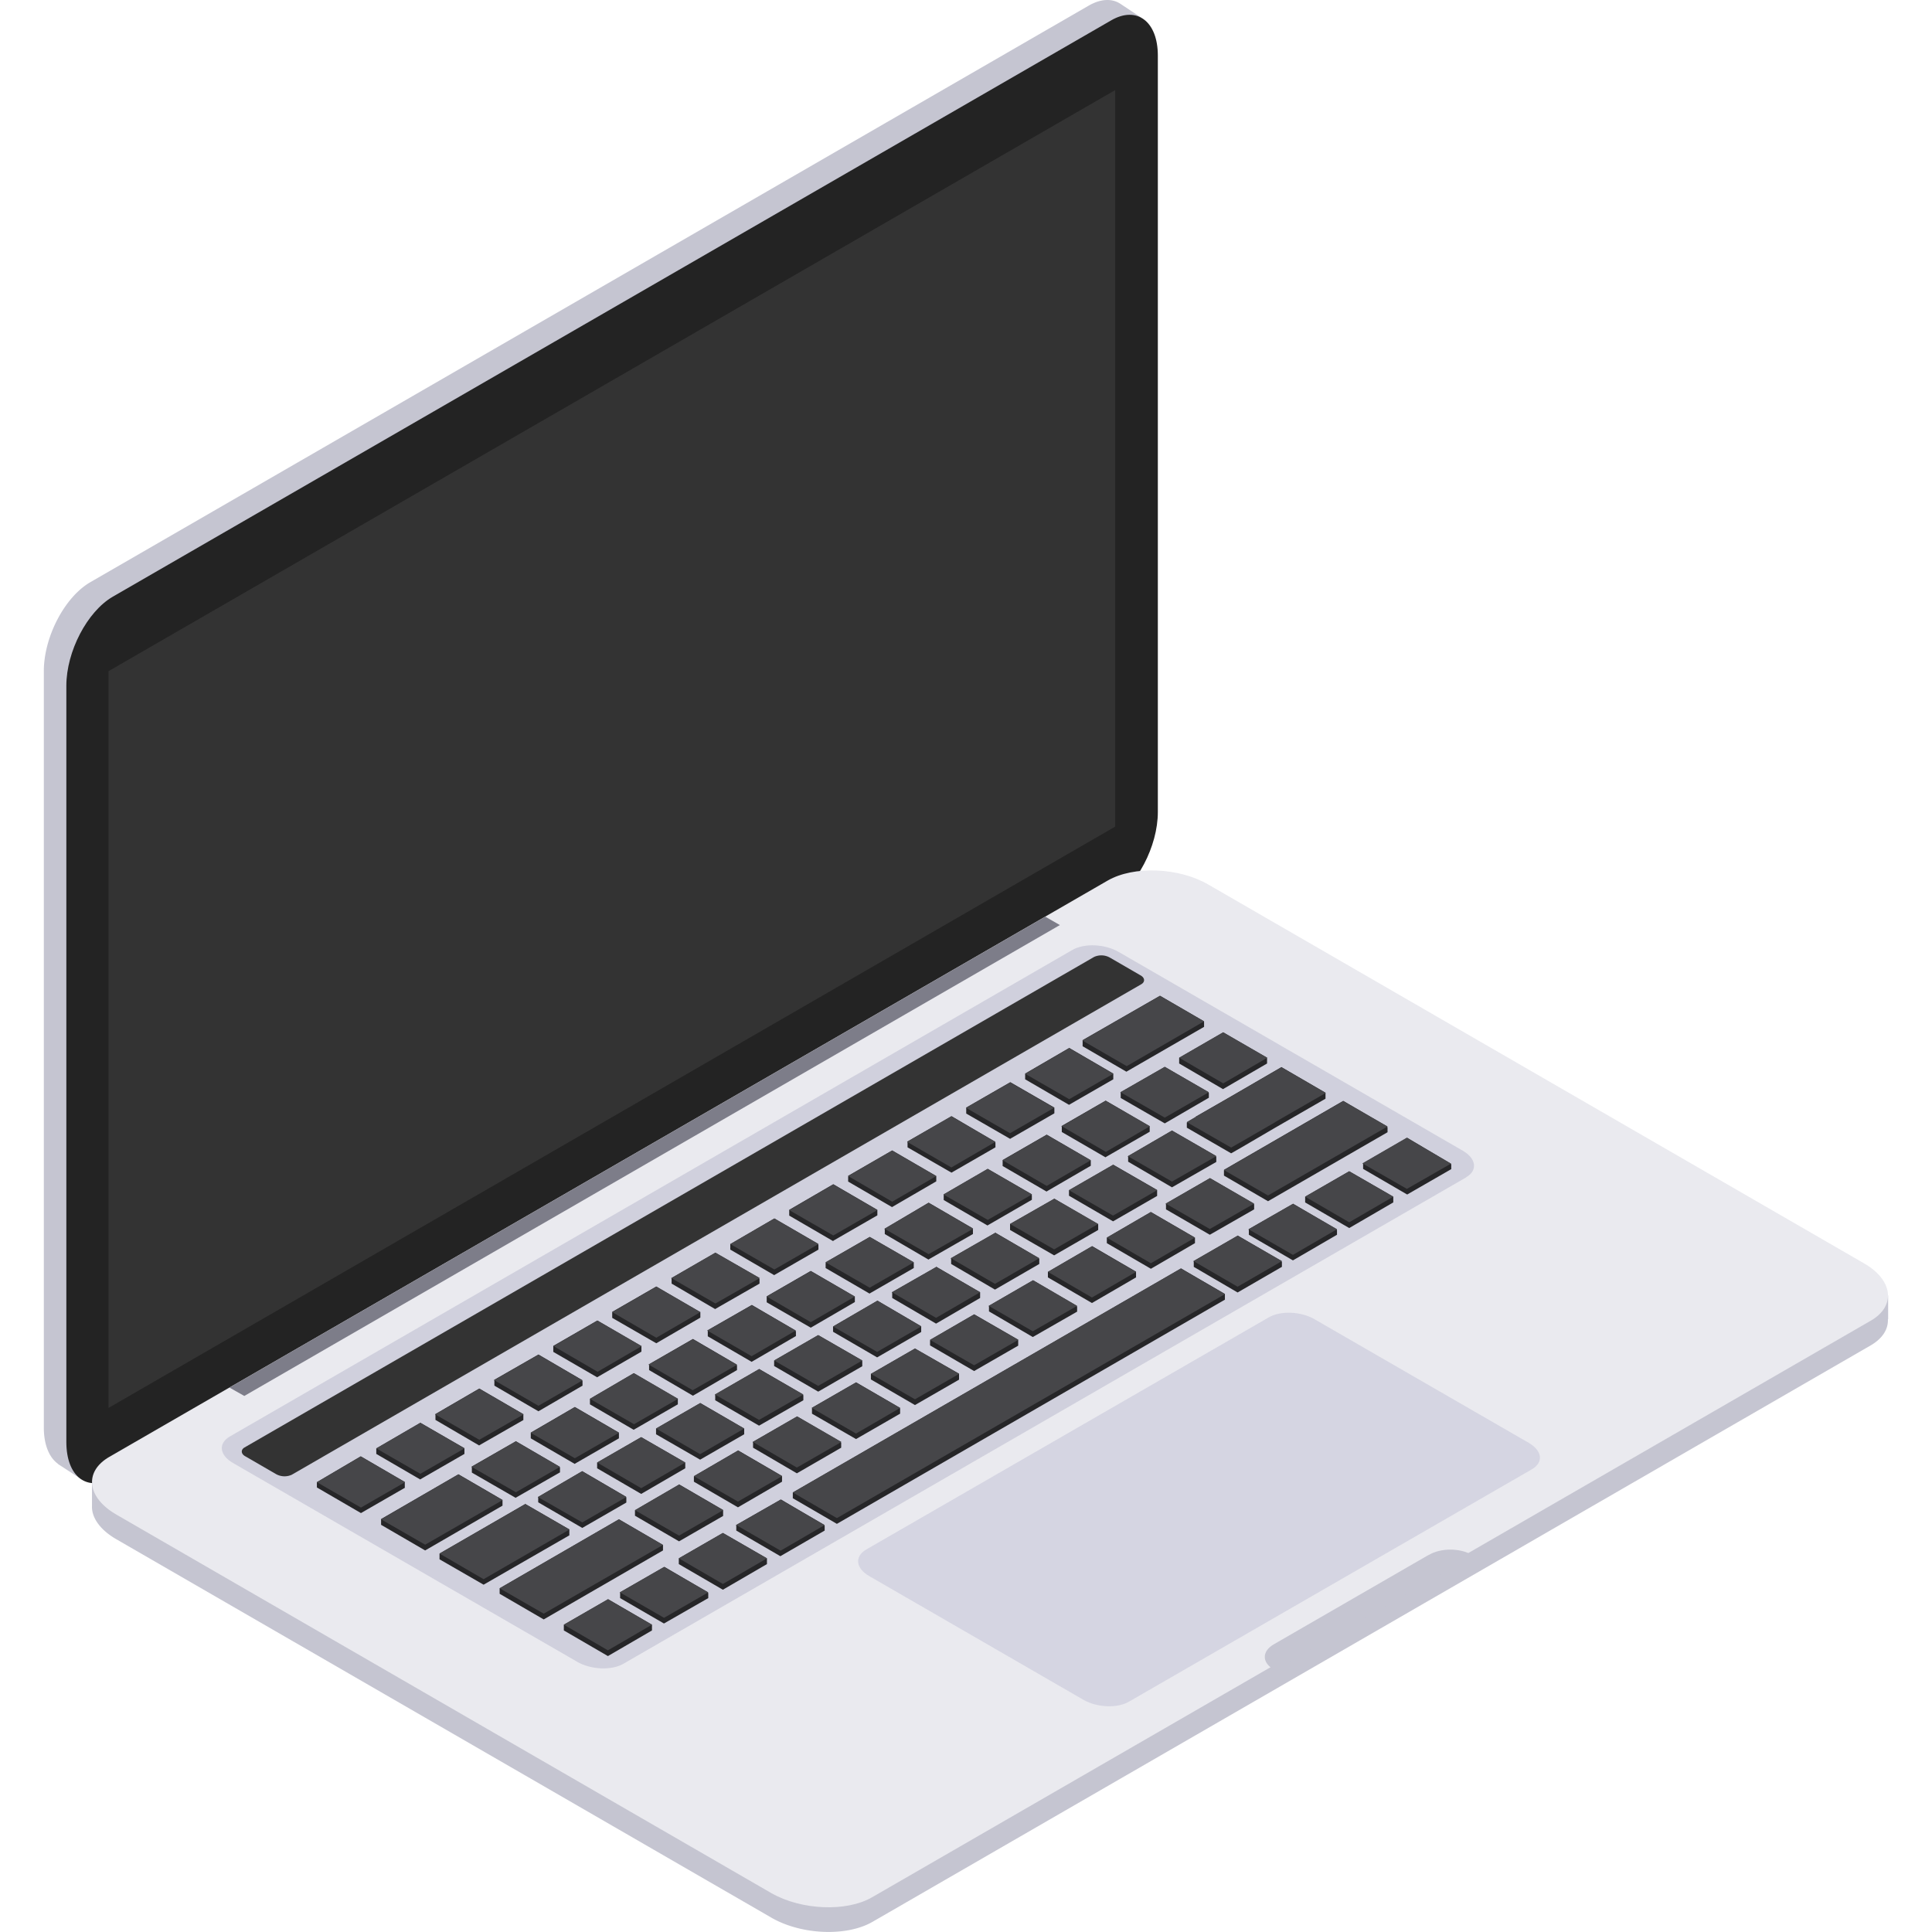 <?xml version="1.0" standalone="no"?><!DOCTYPE svg PUBLIC "-//W3C//DTD SVG 1.1//EN" "http://www.w3.org/Graphics/SVG/1.1/DTD/svg11.dtd"><svg t="1625299260227" class="icon" viewBox="0 0 1024 1024" version="1.1" xmlns="http://www.w3.org/2000/svg" p-id="1298" width="200" height="200" xmlns:xlink="http://www.w3.org/1999/xlink"><defs><style type="text/css"></style></defs><path d="M1000.754 699.26v-12.695l-2.666 2.031-1.396 1.143a32.372 32.372 0 0 0-9.014-7.363L640.467 481.92c-15.742-9.14-39.609-10.156-53.319-2.158L58.017 785.206a23.105 23.105 0 0 0-5.078 3.935l-4.189-3.682v12.695c-0.254 6.094 4.189 12.695 13.076 17.773l347.21 200.582c15.742 9.014 39.609 10.029 53.319 2.158l529.131-305.571c6.348-3.682 9.394-8.633 9.14-13.965zM604.794 9.282l-10.918-7.236c-4.443-2.92-10.283-2.793-16.758 0.889L47.988 308.505C34.277 316.376 23.232 337.577 23.232 355.731V756.642c0 9.267 2.92 15.996 7.617 19.297v0.127l0.635 0.381 11.679 7.617 3.301-7.998 1.523-0.762L577.119 469.733c13.711-7.871 24.755-29.072 24.755-47.226V21.596a38.212 38.212 0 0 0-0.635-6.728z" fill="#C5C5D1" p-id="1299"></path><path d="M588.925 477.604L59.667 783.301c-13.584 7.617-24.502-0.635-24.502-19.043V363.475c0-18.154 11.045-39.355 24.628-47.226L588.925 10.805c13.584-7.871 24.755 0.508 24.755 18.662V430.378c0 18.281-11.172 39.355-24.755 47.226z" fill="#232323" p-id="1300"></path><path d="M591.083 438.122L57.509 746.232V355.731L591.083 47.748V437.995z" fill="#333333" p-id="1301"></path><path d="M991.486 700.022L462.228 1005.592c-13.584 7.871-37.45 6.855-53.319-2.158l-347.084-200.582c-15.742-9.014-17.519-22.851-3.809-30.722l529.131-305.444c13.711-7.871 37.577-6.982 53.319 2.158l347.21 200.582c15.742 8.887 17.392 22.851 3.809 30.595z" fill="#EAEAEF" p-id="1302"></path><path d="M811.978 778.731l-213.531 123.142c-6.221 3.682-17.011 3.174-24.121-0.889L460.705 835.351c-7.109-4.062-7.871-10.283-1.777-13.965l213.531-123.142c6.348-3.682 17.011-3.174 24.121 0.889l113.748 65.634c7.109 4.189 7.871 10.283 1.65 13.965z" fill="#D5D5E2" p-id="1303"></path><path d="M777.193 623.978L330.453 881.815c-6.348 3.682-17.265 3.174-24.502-1.016L123.523 775.43c-7.236-4.189-7.998-10.41-1.65-14.092l446.486-257.837c6.348-3.682 17.265-3.174 24.502 1.016l182.428 105.369c7.236 4.189 7.998 10.537 1.777 14.092z" fill="#D0D0DD" p-id="1304"></path><path d="M604.921 521.656L154.626 781.651a9.267 9.267 0 0 1-8.379-0.381l-15.996-9.267c-2.539-1.27-2.793-3.555-0.635-4.824l450.295-259.995a9.267 9.267 0 0 1 8.379 0.381l15.996 9.267c2.539 1.27 2.793 3.555 0.635 4.824z" fill="#333333" p-id="1305"></path><path d="M757.135 824.179l-82.01 47.353c-6.348 3.682-6.348 9.648 0 13.33l0.762 0.381 105.115-60.682-0.762-0.381c-6.348-3.809-16.631-3.809-22.978 0z" fill="#C5C5D1" p-id="1306"></path><path d="M648.846 620.169h-0.127v0.254h0.127l-0.127 0.127v2.539l23.359 13.584 63.348-36.562v-2.666h-0.127v-0.381l-23.359-13.584-63.222 36.562z m-340.228 159.577L285.132 793.457v0.254h0.127v2.539l23.359 13.584 23.359-13.457v-2.666l-0.127-0.127v-0.254l-23.232-13.584z m13.584 67.919l-23.359 13.457v3.047l23.359 13.584 23.359-13.584v-3.047l-23.359-13.584z m29.833-17.138l-23.486 13.457v0.254l0.127 0.127v2.666l23.232 13.457 23.486-13.457v-2.666l-0.127-0.127v-0.254L352.035 830.4z m31.103-18.027l-23.359 13.457v3.047l23.359 13.584 23.359-13.584v-3.047L383.138 812.5z m30.595-17.646L390.12 808.311v0.254l0.127 0.127v2.539l23.359 13.584L437.092 811.23v-2.539h-0.127v-0.381L413.86 794.727z m242.222-139.9L632.596 668.411v0.254l0.127 0.127v2.666l23.232 13.584 23.486-13.584v-2.666h-0.127v-0.381l-23.359-13.584z m29.326-16.884L661.795 651.526v0.254l0.127 0.127v2.539l23.359 13.584 23.359-13.584v-2.539h-0.127v-0.381l-23.232-13.584zM715.114 620.804l-23.359 13.457v3.047l23.359 13.584 23.359-13.584v-3.047L715.114 620.804z m-89.246 51.542l-205.66 118.699v3.047l23.359 13.584 205.66-118.826v-3.047l-23.359-13.584zM371.078 743.693l-23.359 13.457v0.254l0.127 0.127h-0.127v2.666l23.359 13.457 23.359-13.457v-3.047L371.078 743.566z m31.23-18.027l-23.359 13.457v0.254l0.127 0.127v2.666l23.232 13.457 23.486-13.457v-2.666l-0.127-0.127v-0.254l-23.359-13.584z m31.357-18.027L410.305 721.095v2.92l23.359 13.584 23.359-13.457v-2.666l-0.127-0.127h0.127v-0.254l-23.359-13.457z m31.23-18.154l-23.359 13.584v2.793l23.359 13.584 23.359-13.457v-3.047L465.021 689.358z m31.23-17.9l-23.359 13.33v0.254l0.127 0.127v2.666l23.232 13.584 23.359-13.584v-3.047l-23.359-13.584z m31.357-18.154l-23.486 13.457v0.254l0.127 0.127v2.666l23.232 13.584 23.486-13.584v-2.666h-0.127v-0.381l-23.232-13.584z m31.23-18.027L535.352 648.733v3.174l23.359 13.457 23.359-13.457v-2.666h-0.127l0.127-0.127v-0.254l-23.359-13.584z m31.23-18.027L566.582 630.833v2.92l23.359 13.584 23.359-13.457v-3.174l-23.359-13.457zM359.906 786.856l-23.359 13.584v2.92l23.359 13.584 23.359-13.457v-3.174l-23.359-13.584z m31.23-18.027l-23.359 13.584v0.127l0.127 0.127-0.127 0.127v2.539l23.359 13.584 23.359-13.584v-3.047l-23.359-13.584z m31.23-18.027L399.007 764.259v0.254l0.127 0.127v2.666l23.232 13.584 23.486-13.584v-2.666h-0.127v-0.381l-23.359-13.584z m31.23-18.027l-23.359 13.457h0.127v3.047l23.359 13.457 23.359-13.457v-2.666h-0.127l0.127-0.254v-0.127l-23.359-13.584z m31.357-18.027l-23.359 13.457v2.92l23.359 13.584 23.359-13.457v-3.174L484.952 714.748z m31.23-18.027L492.95 710.178v0.254h0.127l-0.127 0.127v2.539l23.359 13.584 23.359-13.457v-3.174l-23.359-13.457z m31.357-18.154l-23.486 13.584v0.254h0.127v2.666l23.232 13.584 23.486-13.457v-2.666l-0.127-0.127v-0.254L547.539 678.567z m31.23-18.027L555.41 674.124v2.92l23.359 13.584 23.359-13.584v-2.666h-0.127l0.127-0.127v-0.254l-23.359-13.584z m31.23-18.154l-23.359 13.584v2.92l23.359 13.584 23.359-13.584v-2.92L609.999 642.386z m31.23-17.9l-23.359 13.457v0.254l0.127 0.127v2.666l23.232 13.457 23.486-13.457v-2.666l-0.127-0.127v-0.254l-23.359-13.584zM621.171 599.223l-23.359 13.584v0.254h0.127v2.666l23.232 13.584 23.486-13.457V613.187l-0.127-0.127v-0.381L621.171 599.223z m12.695-7.236l-4.824 2.793v0.127l0.254 0.127-0.254 0.127v2.539l23.486 13.584 4.697-2.666 18.662-10.918 26.66-15.361v-3.174l-23.359-13.584-26.66 15.488-18.789 10.791z m-8.887-31.23v2.92l23.232 13.584 23.359-13.584v-3.047L648.338 547.173 624.979 560.63z m143.962 55.985L745.836 603.031l-23.486 13.584v0.254h0.127v2.666l23.359 13.584 23.359-13.457v-2.539l-0.127-0.127v-0.254zM266.343 797.901v-2.92l-23.359-13.584-41.005 23.74v3.047l23.359 13.584 41.005-23.74z m35.419 15.615v-2.92L278.403 797.139l-45.448 26.279v3.047l23.359 13.457 45.448-26.152z m49.638 8.125V818.847l-23.359-13.584-63.222 36.562v2.92l23.359 13.584 63.222-36.562zM273.325 793.838l23.486-13.457v-2.539h-0.127v-0.381l-23.232-13.584-23.486 13.457v0.254l0.127 0.127v2.793l23.359 13.457z m31.357-18.027l23.359-13.457v-2.539l-0.127-0.127h0.127v-0.381l-23.359-13.584-23.359 13.584v3.047l23.359 13.584z m31.23-18.027l23.359-13.457V741.407l-23.359-13.584L312.68 741.407v2.92l23.359 13.584z m31.357-18.027l23.359-13.584v-2.412l-0.127-0.254v-0.254L367.269 709.67l-23.359 13.457v0.254l0.127 0.127v2.666l23.232 13.584z m31.23-18.027l23.359-13.584v-2.539h-0.127v-0.381l-23.232-13.584-23.486 13.457v0.254l0.127 0.127v2.793l23.359 13.584z m31.23-18.027l23.359-13.584v-2.92l-23.359-13.584-23.359 13.457v3.174l23.359 13.457z m31.23-18.154l23.359-13.457V669.046l-23.359-13.457-23.359 13.457v0.254h0.127l-0.127 0.254v2.539l23.359 13.584z m31.23-18.027l23.486-13.457v-2.539l-0.127-0.127v-0.381l-23.359-13.584L468.83 651.272v0.254h0.127v2.539l23.232 13.584z m31.23-18.027l23.486-13.584V633.499l-0.127-0.127 0.127-0.127v-0.254L523.546 619.535l-23.486 13.584h0.127v2.92l23.359 13.584z m31.357-18.027l23.359-13.584v-2.92l-23.359-13.584-23.359 13.457v3.174l23.359 13.584z m31.23-18.154l23.359-13.457v-2.92l-23.359-13.584-23.359 13.457v0.254l0.127 0.127v2.793l23.232 13.457zM617.362 595.414l23.359-13.584v-2.539l-0.127-0.127v-0.254L617.362 565.454 593.876 578.91v0.254l0.127 0.127v2.666L617.362 595.414zM363.207 778.223v-3.047L339.848 761.72 316.489 775.176v3.047l23.359 13.584 23.359-13.584zM597.05 567.993l41.132-23.74v-2.539h-0.127l0.127-0.127v-0.254L614.823 527.749l-41.132 23.613h0.127v3.174l23.359 13.584z m-30.341 17.519l23.359-13.457v-3.047l-23.359-13.584-23.359 13.584v3.047l23.359 13.584z m-31.23 18.027l23.359-13.457v-2.539l-0.127-0.127h0.127v-0.381l-23.359-13.457-23.359 13.457v3.174l23.359 13.457z m-31.23 18.027l23.359-13.457v-2.539h-0.127v-0.381L504.376 591.606l-23.486 13.457v0.254l0.127 0.127v2.666l23.359 13.457z m-31.357 18.154l23.359-13.584V623.343l-23.359-13.584-23.359 13.457v0.254l0.127 0.127-0.127 0.127v2.539l23.359 13.584zM441.662 657.62l23.359-13.457v-2.92l-23.359-13.584-23.359 13.584v3.047l23.359 13.584zM410.432 675.774l23.359-13.457v-2.539l-0.127-0.127v-0.381L410.432 645.814l-23.359 13.584v2.92l23.359 13.584z m-31.357 18.027l23.486-13.457V677.932l-0.127-0.127v-0.508L379.202 663.967 355.843 677.424v0.254h0.127v2.666l23.232 13.584z m-31.23 18.154l23.359-13.584v-2.92l-23.359-13.584-23.359 13.457v0.254l0.127 0.127h-0.127v2.793l23.359 13.457zM316.489 729.982l23.486-13.584V713.478l-23.359-13.584-23.359 13.457v3.174L316.489 729.982z m-31.103 18.027l23.359-13.584v-2.412l-0.127-0.254v-0.254l-23.232-13.584-23.486 13.457v0.254l0.127 0.127v2.666l23.359 13.584z m-31.357 18.027l23.486-13.457h-0.127v-3.047l-23.359-13.584-23.359 13.584v0.254h0.127v2.793l23.232 13.584z m-31.23 18.027l23.359-13.457v-3.047L222.799 754.103l-23.359 13.584v2.92l23.359 13.584z m-8.252 4.316v-2.92L191.188 771.876 167.956 785.586v0.254h0.127l-0.127 0.127v2.412l23.359 13.584 23.359-13.457z" fill="#262628" p-id="1307"></path><path d="M242.857 781.524l-40.878 23.74 23.359 13.457 41.005-23.613-23.359-13.584z m35.546 15.742l-45.448 26.152 23.359 13.584 45.448-26.279-23.359-13.584z m49.638 7.998l-63.222 36.562 23.359 13.457 63.222-36.435-23.359-13.584z m320.678-185.094l23.359 13.457 63.348-36.562-23.486-13.457-63.222 36.562zM273.325 764.005l-23.359 13.457 23.486 13.457 23.359-13.457-23.359-13.457z m31.357-18.154l-23.359 13.584 23.359 13.457 23.359-13.457-23.359-13.584z m31.23-18.027L312.68 741.407l23.359 13.457 23.359-13.457-23.359-13.584z m31.357-18.027l-23.486 13.457 23.359 13.584 23.486-13.457-23.486-13.584z m31.23-18.027L374.886 705.226l23.486 13.584 23.359-13.584-23.359-13.457z m31.23-18.027l-23.359 13.457 23.359 13.584 23.359-13.584-23.359-13.457z m31.23-18.027L437.6 669.046l23.359 13.457 23.359-13.457-23.359-13.457z m31.23-18.154L468.83 651.272l23.359 13.457L515.802 651.272l-23.359-13.584zM523.419 619.535l-23.359 13.584 23.486 13.457 23.359-13.457-23.359-13.584z m31.357-18.027l-23.359 13.457 23.359 13.584 23.359-13.584-23.359-13.457z m31.23-18.027L562.773 596.937l23.359 13.584 23.359-13.584-23.359-13.457z m31.357-18.027L593.876 578.91l23.486 13.457 23.359-13.457-23.359-13.457zM308.618 779.747L285.132 793.457l23.486 13.457 23.359-13.457-23.359-13.584z m13.584 94.959l23.359-13.584-23.359-13.457-23.359 13.457 23.359 13.584z m29.833-17.265l23.359-13.457-23.486-13.457-23.359 13.457 23.359 13.457z m31.103-17.9l23.359-13.584-23.359-13.457-23.359 13.457 23.359 13.584z m30.595-17.646l23.359-13.584-23.359-13.457-23.486 13.457 23.486 13.584z m242.222-139.9l23.486-13.584-23.486-13.457-23.359 13.457 23.359 13.584z m29.326-16.884l23.359-13.584-23.359-13.457-23.486 13.457 23.486 13.584z m29.833-17.265l23.359-13.584L715.114 620.804l-23.359 13.457 23.359 13.584z m30.468-17.646l23.486-13.457L745.583 603.031l-23.486 13.584 23.486 13.457zM443.567 804.629l205.66-118.699-23.359-13.584-205.66 118.699 23.359 13.584zM339.848 761.72L316.489 775.176l23.359 13.584 23.359-13.584-23.359-13.457z m31.23-18.027l-23.359 13.457 23.359 13.584 23.359-13.584-23.359-13.457z m31.23-18.027l-23.359 13.457 23.359 13.457 23.486-13.457-23.486-13.457z m31.357-18.027L410.305 721.095l23.359 13.457 23.359-13.457-23.359-13.457z m31.23-18.154l-23.359 13.584 23.359 13.457 23.359-13.457L465.021 689.358z m31.23-17.9l-23.359 13.33 23.359 13.584 23.359-13.584-23.359-13.457z m31.357-18.154l-23.486 13.457 23.359 13.584 23.486-13.584-23.359-13.457z m31.23-18.027L535.352 648.733l23.359 13.457 23.359-13.457-23.359-13.457z m31.23-18.027L566.582 630.833l23.359 13.457 23.359-13.457-23.359-13.457zM359.906 786.856l-23.359 13.584 23.359 13.457 23.359-13.457-23.359-13.584z m31.23-18.027l-23.359 13.584 23.359 13.457 23.359-13.457-23.359-13.584z m31.23-18.027L399.007 764.259l23.359 13.584L445.979 764.259l-23.359-13.457z m31.23-18.027l-23.359 13.457 23.486 13.584 23.359-13.584-23.359-13.457z m31.357-18.027l-23.359 13.457 23.359 13.457 23.359-13.457-23.359-13.457z m31.23-18.027L492.95 710.178l23.359 13.457 23.359-13.457-23.359-13.457z m31.357-18.154l-23.486 13.584 23.359 13.457 23.486-13.457-23.359-13.584z m31.23-18.027L555.41 674.124l23.359 13.584L602.128 674.124l-23.359-13.457z m31.23-18.154l-23.359 13.584 23.359 13.584 23.359-13.584-23.359-13.457z m31.23-17.9l-23.359 13.457 23.359 13.457 23.486-13.457-23.486-13.457zM621.171 599.223l-23.359 13.584 23.359 13.457 23.486-13.457L621.171 599.223z m54.589-4.443l26.914-15.488-23.486-13.584-26.66 15.488-18.789 10.791-4.697 2.793 23.486 13.457 4.697-2.666 18.662-10.791zM648.211 547.173L624.979 560.63l23.359 13.584 23.359-13.584-23.359-13.457zM614.823 527.876l-41.132 23.613 23.486 13.584 41.005-23.74-23.359-13.457z m-48.114 27.675l-23.359 13.584 23.359 13.457 23.359-13.457-23.359-13.584z m-31.23 18.154L511.993 587.162l23.359 13.457 23.359-13.457-23.359-13.457zM504.249 591.606l-23.486 13.584 23.486 13.584 23.359-13.584-23.359-13.457z m-31.357 18.154L449.533 623.343l23.359 13.584 23.359-13.584-23.359-13.457z m-31.23 18.027l-23.359 13.584 23.359 13.457 23.359-13.457-23.359-13.584zM410.432 645.814l-23.359 13.584L410.432 672.854l23.359-13.457-23.359-13.584zM379.075 663.967L355.843 677.424l23.359 13.457 23.486-13.457-23.486-13.457z m-31.23 18.027l-23.359 13.457 23.359 13.584 23.359-13.584-23.359-13.457zM316.489 700.022L293.384 713.478l23.359 13.584 23.359-13.584-23.359-13.457z m-31.103 18.027L261.9 731.505l23.486 13.584 23.359-13.457-23.359-13.584z m-31.357 18.027l-23.359 13.584 23.359 13.457 23.486-13.457-23.486-13.584zM222.799 754.103l-23.359 13.584 23.359 13.457 23.359-13.457-23.359-13.584z m-31.611 17.9L167.956 785.586l23.359 13.457 23.359-13.457-23.359-13.584z" fill="#464649" p-id="1308"></path><path d="M129.49 739.884l432.268-249.585-7.744-4.443L121.619 735.441l7.871 4.443z" fill="#7D7D89" p-id="1309"></path></svg>